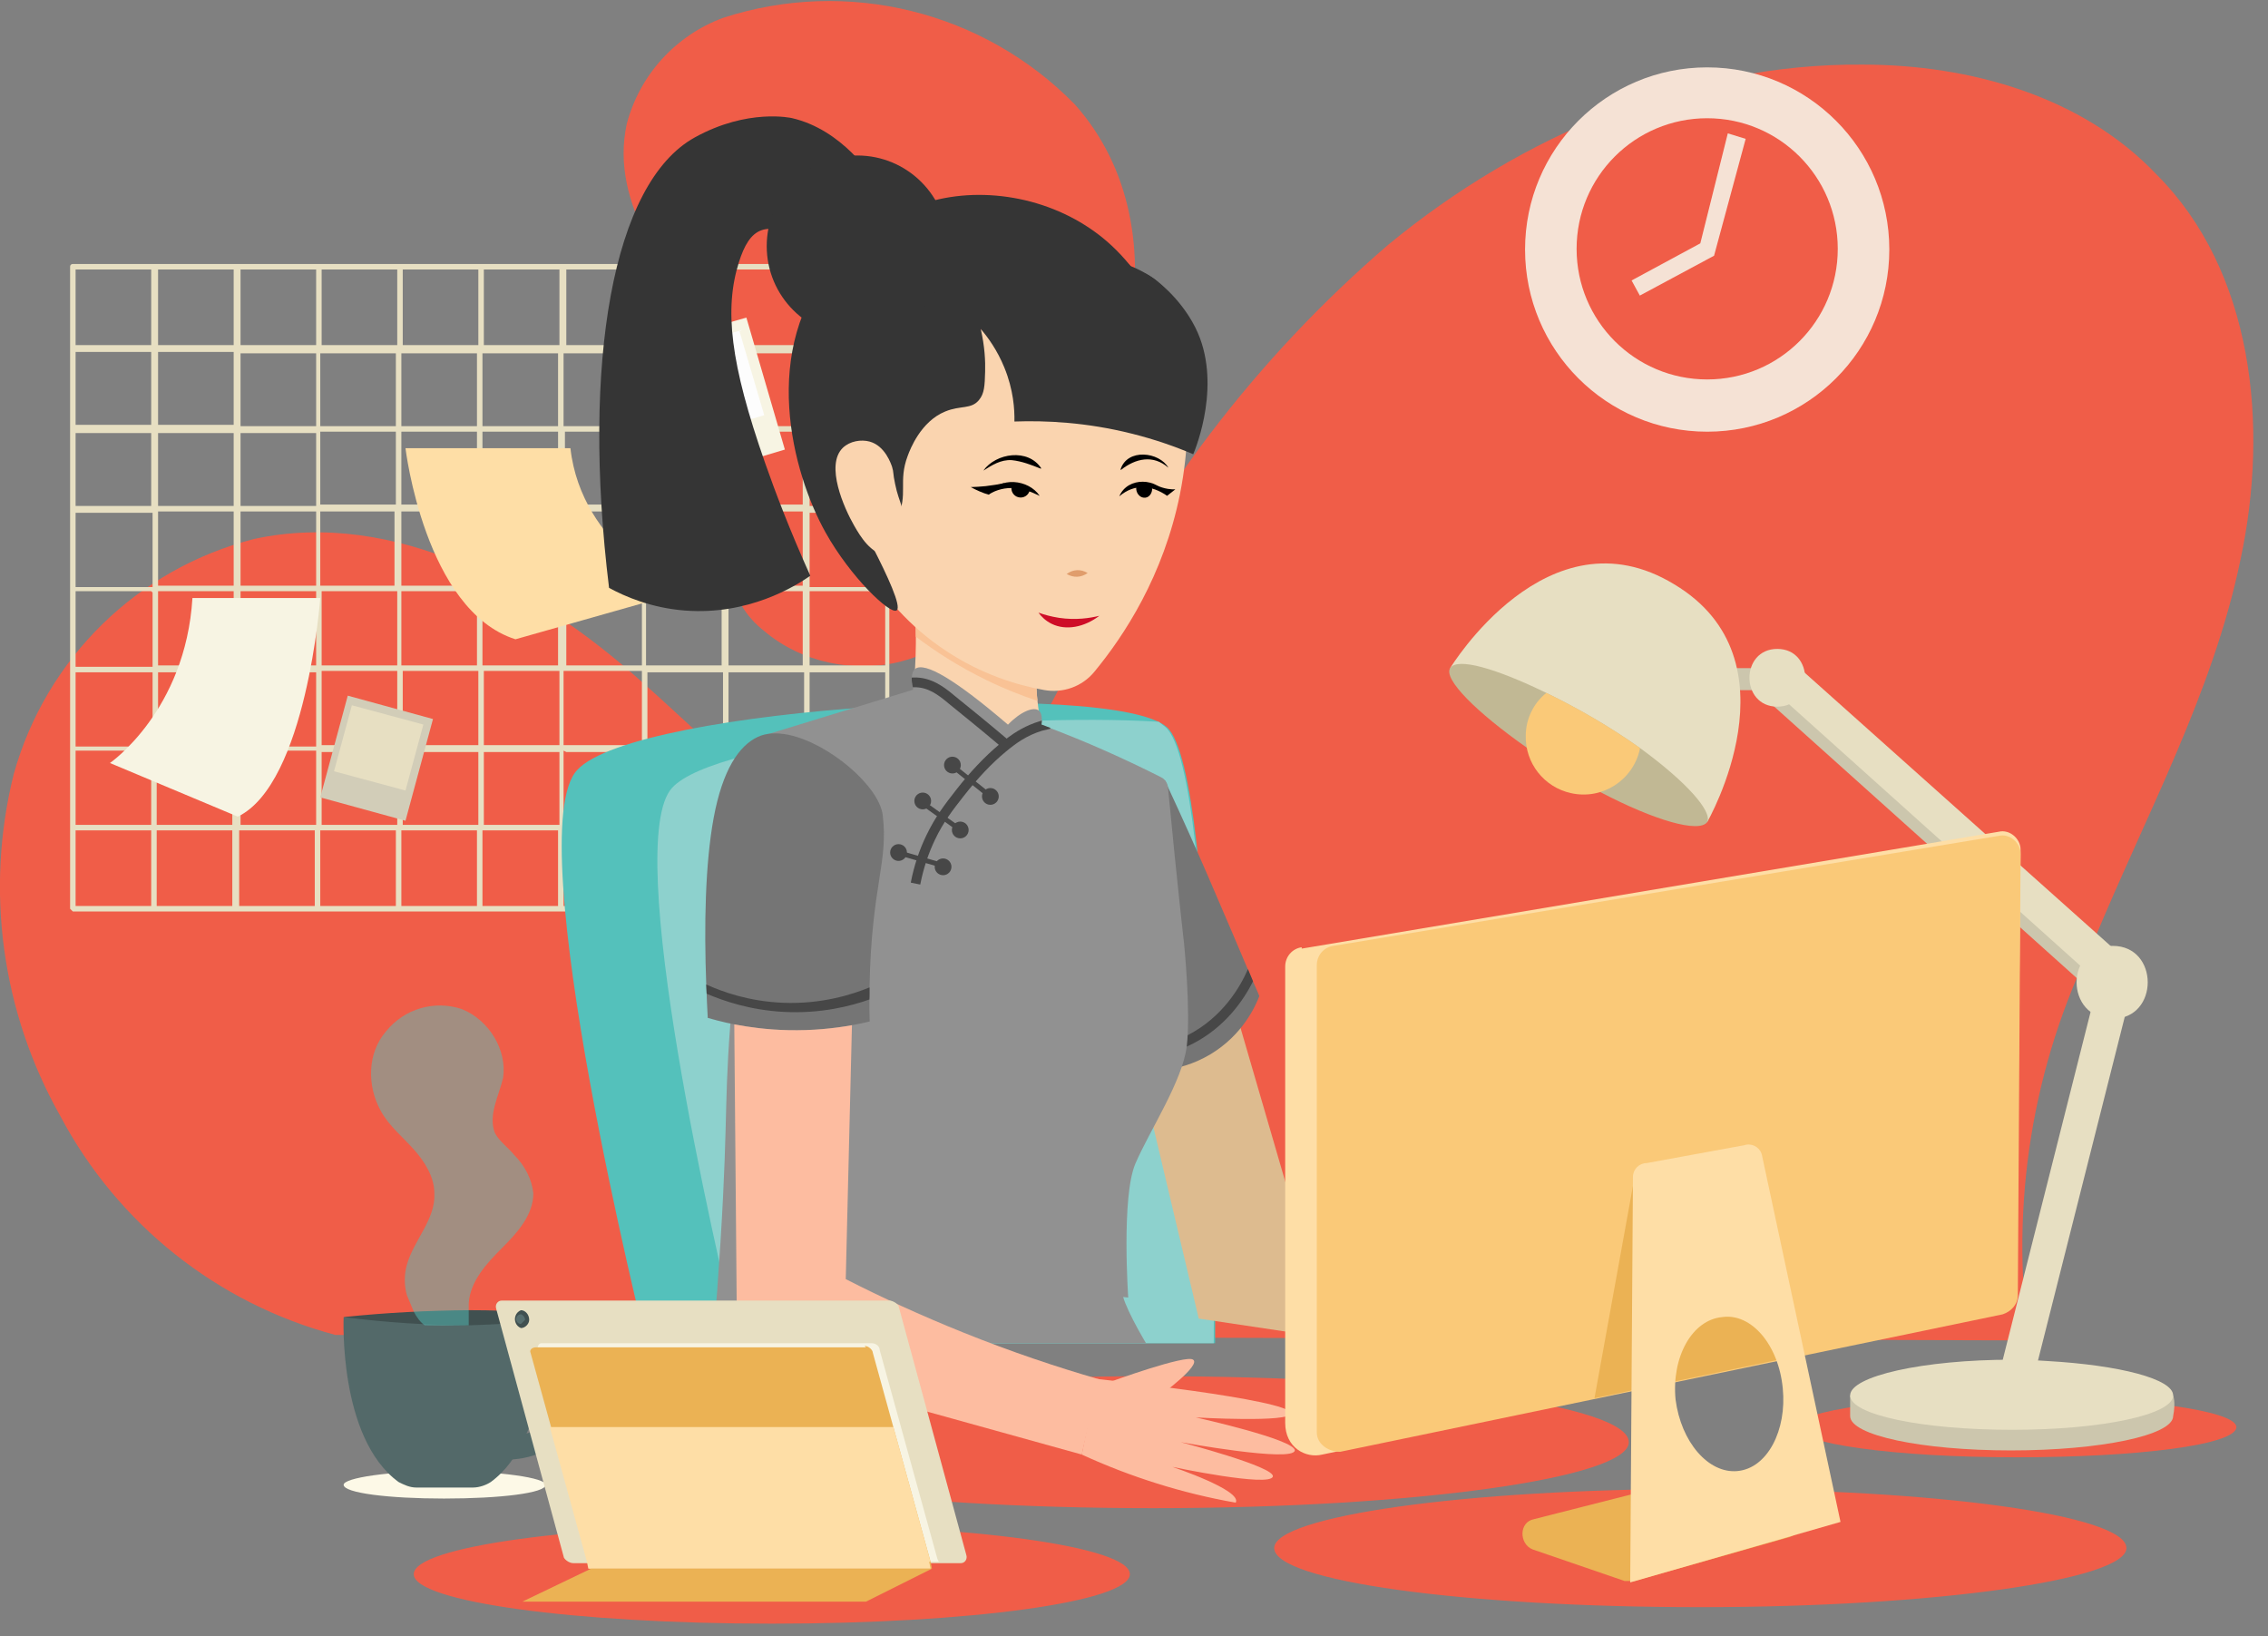 <?xml version="1.0" encoding="utf-8"?>
<!-- Generator: Adobe Illustrator 26.0.1, SVG Export Plug-In . SVG Version: 6.00 Build 0)  -->
<svg version="1.1" id="Layer_1" xmlns="http://www.w3.org/2000/svg" xmlns:xlink="http://www.w3.org/1999/xlink" x="0px" y="0px"
	 viewBox="0 0 165 119" style="enable-background:new 0 0 165 119;" xml:space="preserve">
<rect x="0" y="0" width="165" height="119" fill="#808080" stroke="none"/>
<style type="text/css">
	.st0{fill:#FDF9E7;}
	.st1{fill:#F05D48;}
	.st2{fill:#E7DFC2;}
	.st3{fill:#FEDEA6;}
	.st4{fill:#F7F4E3;}
	.st5{fill:#FDFDFD;}
	.st6{fill:#D2CDB8;}
	.st7{fill:#CCC6AD;}
	.st8{fill:#C1B894;}
	.st9{fill:#FAC978;}
	.st10{fill:#536969;}
	.st11{fill:#405050;}
	.st12{opacity:0.5;fill:#54C1BB;enable-background:new    ;}
	.st13{fill:#54C1BB;}
	.st14{fill:#8DD1CD;}
	.st15{clip-path:url(#SVGID_00000076592673611819081000000014612754007512207003_);fill:#DDBB8F;}
	.st16{clip-path:url(#SVGID_00000076592673611819081000000014612754007512207003_);}
	.st17{fill:#FAD4AF;}
	.st18{fill:#F9C295;}
	.st19{fill:#353535;}
	.st20{fill:#E09D6C;}
	.st21{fill:#CE0D28;}
	.st22{fill:#757575;}
	.st23{fill:#474747;}
	.st24{fill:#919191;}
	.st25{fill:#FDBCA0;}
	.st26{fill:#576E6E;}
	.st27{fill:#EBB254;}
	.st28{fill:#F5E2D5;}
</style>
<path class="st0" d="M39.7,108c0,0.6-3.3,1-7.4,1c-4,0-7.3-0.4-7.3-1c0-0.5,3.3-1,7.3-1C36.4,107,39.7,107.5,39.7,108z"/>
<path class="st1" d="M56.2,118.1c14.4,0,26-1.6,26-3.6s-11.6-3.6-26-3.6s-26.1,1.6-26.1,3.6s11.7,3.6,26,3.6H56.2z M123.7,116.9
	c17.1,0,31-2,31-4.3c0-2.4-13.9-4.3-31-4.3c-17.2,0-31,2-31,4.3C92.7,115,106.5,116.9,123.7,116.9z"/>
<path class="st1" d="M83.9,109.7c19,0,34.6-2.2,34.6-4.8c0-2.7-15.5-4.8-34.6-4.8c-19.2,0-34.7,2.1-34.7,4.8
	C49.2,107.5,64.7,109.7,83.9,109.7z M162.7,103.8c0,1.3-7.2,2.2-16,2.2c-8.9,0-16-1-16-2.2s7.1-2.2,16-2.2
	C155.5,101.6,162.7,102.6,162.7,103.8z M24.4,97.1c-8.59-2.29-15.83-8.05-20-15.9C0.12,73.64-1.1,64.73,1,56.3
	c2.35-8.42,9.02-14.95,17.5-17.1C28.7,37,39,42.7,46.7,49.6c3.2,2.8,6.2,6,9.9,8.1C60.4,60,65,61,68.9,59.3c4.7-2,7.1-7.1,9.4-11.7
	c5.39-11.42,13.12-21.58,22.7-29.8c9.7-8,22-13.2,34.5-13.1c7.8,0,16,2.3,21.4,8c7,7,8.2,18.2,6.1,28c-2,9.7-6.9,18.6-10.7,27.8
	c-4.44,8.98-6.07,19.08-4.7,29L24.3,97.1H24.4z"/>
<path class="st1" d="M76.7,37c2.51-3.86,4.34-8.12,5.4-12.6c1.2-6,0.2-12.2-3.9-16.8c-6.64-6.79-16.56-9.24-25.6-6.3
	c-3.45,1.28-6.06,4.15-7,7.7c-1.3,6,3.2,11,6,15.8c1.5,2.6,2.6,5.5,2.8,8.5c0,2.9-1.7,5.5-1.3,8.4c0.27,1.67,1.16,3.17,2.5,4.2
	c2.7,2.3,6.6,3.1,10,2.2c5.4-1.4,8.5-6.7,11.1-11V37z"/>
<path class="st2" d="M64.5,19.2H5.3c0,0-0.2,0-0.2,0.2v46.7l0.2,0.2h59.2c0.1,0,0.2,0,0.2-0.2V19.4C64.7,19.3,64.7,19.2,64.5,19.2z
	 M46.5,42.6h-5.4v-5.4h5.5v5.4H46.5z M47,37.2h5.5v5.4H47V37.2z M34.7,43v5.4h-5.5V43H34.7z M29.2,42.6v-5.4h5.5v5.4H29.2z M35.2,43
	h5.4v5.4h-5.5V43H35.2z M35.2,42.6v-5.4h5.4v5.4h-5.5H35.2z M41.1,36.7v-5.3h5.5v5.3H41H41.1z M40.6,36.7h-5.5v-5.3h5.5V36.7z
	 M34.7,36.7h-5.5v-5.3h5.5V36.7z M28.7,36.7h-5.4v-5.3h5.5v5.3H28.7z M28.7,37.2v5.4h-5.4v-5.4h5.5H28.7z M23,42.6h-5.5v-5.4H23
	V42.6z M17,42.6h-5.5v-5.4H17V42.6z M17,43v5.4h-5.5V43H17z M17.5,43H23v5.4h-5.5V43z M23.4,43h5.5v5.4h-5.5V43z M28.9,48.8v5.4
	h-5.5v-5.4H28.9z M29.3,48.8h5.5v5.4h-5.5V48.8z M35.3,48.8h5.4v5.4h-5.5v-5.4H35.3z M41.2,48.8h5.5v5.4H41v-5.4H41.2z M41.2,48.4
	V43h5.5v5.4H41L41.2,48.4z M47,43h5.5v5.4H47V43z M53,43h5.4v5.4H53V43z M53,42.6v-5.4h5.4v5.4H53z M53,36.7v-5.3h5.4v5.3H53z
	 M52.5,36.7H47v-5.3h5.5V36.7z M47,31v-5.3h5.5V31H47z M46.6,31H41v-5.3h5.5V31H46.6z M40.6,31h-5.5v-5.3h5.5V31z M34.7,31h-5.5
	v-5.3h5.5V31z M28.7,31h-5.4v-5.3h5.5V31H28.7z M23,31h-5.5v-5.3H23V31z M23,31.5v5.3h-5.5v-5.3H23z M17,36.8h-5.5v-5.3H17V36.8z
	 M11.1,36.8H5.5v-5.3H11v5.3H11.1z M11.1,37.3v5.4H5.5v-5.4H11H11.1z M11.1,43.1v5.4H5.5V43H11L11.1,43.1z M11.1,48.9v5.4H5.5v-5.4
	H11H11.1z M11.5,48.9H17v5.4h-5.5V48.9z M17.5,48.9H23v5.4h-5.5V48.9z M23,54.7V60h-5.5v-5.4H23V54.7z M23.4,54.7h5.5V60h-5.5v-5.4
	V54.7z M29.4,54.7h5.4V60h-5.5v-5.4L29.4,54.7z M35.2,54.7h5.5V60h-5.5v-5.4V54.7z M41.2,54.7h5.5V60H41v-5.4L41.2,54.7z M47.1,54.7
	h5.5V60H47v-5.4L47.1,54.7z M47.1,54.3v-5.4h5.5v5.4H47H47.1z M53.1,48.9h5.4v5.4H53v-5.4H53.1z M58.9,48.9h5.5v5.4h-5.5V48.9z
	 M58.9,48.5V43h5.5v5.4h-5.5V48.5z M58.9,42.7v-5.4h5.5v5.4H58.9z M58.9,36.8v-5.3h5.5v5.3H58.9z M58.9,31v-5.3h5.5V31
	C64.4,31,58.9,31,58.9,31z M58.5,31H53v-5.3h5.5C58.5,25.7,58.5,31,58.5,31z M53,25.1v-5.5h5.5v5.5H53z M52.6,25.1H47v-5.5h5.5v5.5
	H52.6z M46.6,25.1h-5.4v-5.5h5.5v5.5H46.6z M40.7,25.1h-5.5v-5.5h5.5V25.1z M34.8,25.1h-5.5v-5.5h5.5V25.1z M28.8,25.1h-5.4v-5.5
	h5.5v5.5H28.8z M23,25.1h-5.5v-5.5H23C23,19.6,23,25.1,23,25.1z M17,25.1h-5.5v-5.5H17C17,19.6,17,25.1,17,25.1z M17,25.6v5.3h-5.5
	v-5.3C11.5,25.6,17,25.6,17,25.6z M11,30.9H5.5v-5.3H11C11,25.6,11,30.9,11,30.9z M5.5,54.6H11V60H5.5V54.6z M11.5,54.6h5.4V60h-5.5
	v-5.4H11.5z M16.9,60.4v5.5h-5.5v-5.5H17L16.9,60.4z M17.4,60.4h5.5v5.5h-5.5C17.4,65.9,17.4,60.4,17.4,60.4z M23.3,60.4h5.5v5.5
	h-5.5C23.3,65.9,23.3,60.4,23.3,60.4z M29.3,60.4h5.4v5.5h-5.5v-5.5L29.3,60.4z M35.1,60.4h5.5v5.5h-5.5
	C35.1,65.9,35.1,60.4,35.1,60.4z M41.1,60.4h5.5v5.5H41v-5.5L41.1,60.4z M47,60.4h5.5v5.5H47C47,65.9,47,60.4,47,60.4z M53,60.4h5.4
	v5.5H53C53,65.9,53,60.4,53,60.4z M53,60v-5.4h5.4V60C58.4,60,53,60,53,60z M58.8,54.6h5.5V60h-5.5C58.8,60,58.8,54.6,58.8,54.6z
	 M64.3,25h-5.5v-5.5h5.5V25z M11,19.6v5.5H5.5v-5.5H11z M5.5,60.4H11v5.5H5.5V60.4z M58.8,65.9v-5.5h5.5v5.5
	C64.3,65.9,58.8,65.9,58.8,65.9z"/>
<path class="st3" d="M29.5,32.6c0,0,1.4,11.8,8,13.9l12-3.4c0,0-7.2-3.3-8-10.5H29.5z"/>
<path class="st4" d="M23.3,43.5c0,0-1,13.5-6,15.9L8,55.5c0,0,5.5-3.8,6-12h9.2H23.3z M54.3,23.1l-8,2.3l2.8,9.7l8-2.4
	C57.1,32.7,54.3,23.1,54.3,23.1z"/>
<path class="st5" d="M54,24l-7,2l1.8,6.2l6.8-2l-1.8-6.1L54,24z"/>
<path class="st6" d="M31.5,52.3l-6.2-1.7l-2,7.4l6.2,1.7L31.5,52.3z"/>
<path class="st2" d="M30.8,52.7l-5.2-1.4l-1.3,4.8l5.2,1.4L30.8,52.7z"/>
<path class="st7" d="M128.6,48.6h-2.7c-0.4,0-0.8,0.3-0.8,0.8c0,0.4,0.4,0.8,0.8,0.8h2.7c0.4,0,0.8-0.4,0.8-0.8
	C129.4,48.9,129,48.6,128.6,48.6z"/>
<path class="st7" d="M154.5,70.7L130,48.9c-1.2-1-3,0.7-1.7,1.8l24.3,21.8c1.2,1,3-0.7,1.8-1.8H154.5z M158.1,101.5h-2.3
	c-2.2-0.6-5.6-1-9.5-1c-3.8,0-7.2,0.4-9.4,1h-2.3v1.5c0,1.4,5.2,2.5,11.7,2.5s11.8-1.1,11.8-2.5C158.3,102,158.1,101.5,158.1,101.5z
	"/>
<path class="st2" d="M158.1,101.5c0,1.4-5.2,2.5-11.7,2.5c-6.6,0-11.8-1.1-11.8-2.5s5.3-2.6,11.8-2.6c0.87,0.01,1.73,0.04,2.6,0.1
	C154.2,99.3,158.1,100.3,158.1,101.5L158.1,101.5z"/>
<path class="st2" d="M149,99l-1.2,2.1V99H149z"/>
<path class="st2" d="M152.7,71.2l-7.4,29.3c-0.3,1.5,2,2.2,2.4,0.7l7.4-29.3C155.5,70.3,153.1,69.7,152.7,71.2z"/>
<path class="st2" d="M155,70.1l-24.3-21.7c-1.2-1-3,0.7-1.8,1.7L153.3,72c1.1,1,3-0.7,1.7-1.8V70.1z M105.5,48.6
	c0,0,7.1-11.7,16.3-6.1c9.2,5.5,2.4,17.3,2.4,17.3L105.5,48.6z"/>
<path class="st8" d="M124.2,59.8c-0.6,0.8-3.8-0.1-7.8-2.2c-1.83-0.96-3.6-2.03-5.3-3.2c-3.7-2.6-6.1-5-5.6-5.8s3.3,0,7,1.8
	c2.37,1.15,4.65,2.48,6.8,4C122.6,56.8,124.6,59,124.2,59.8z"/>
<path class="st9" d="M119.3,54.5c-0.5,2.26-2.74,3.7-5.01,3.19c-1.96-0.43-3.34-2.19-3.29-4.19c0.01-1.21,0.56-2.35,1.5-3.1
	c2.37,1.15,4.65,2.48,6.8,4V54.5z"/>
<path class="st2" d="M129.3,47.2c-2.7,0-2.7,4.2,0,4.2S132,47.2,129.3,47.2z"/>
<path class="st2" d="M129.3,48.5c-1.1,0-1.1,1.7,0,1.7C130.3,50.2,130.3,48.5,129.3,48.5z M153.7,68.8c-3.5,0-3.5,5.3,0,5.3
	C157.1,74.1,157.1,68.8,153.7,68.8z"/>
<path class="st2" d="M153.7,70.4c-1.4,0-1.4,2.1,0,2.1S155.1,70.4,153.7,70.4z"/>
<path class="st10" d="M39.7,95.8H25c0,0-0.4,8.8,4,12c0.4,0.2,0.8,0.4,1.3,0.4h4.1c0.5,0,1-0.2,1.3-0.4
	C40.1,104.6,39.7,95.8,39.7,95.8z"/>
<path class="st11" d="M39.7,95.8c0,0.3-2.4,0.5-5.6,0.6c-3.04-0.01-6.08-0.21-9.1-0.6c3.06-0.32,6.13-0.48,9.2-0.5
	C37.3,95.3,39.7,95.5,39.7,95.8z"/>
<path class="st10" d="M41.8,98.4c-0.8-1-2-1.1-3.2-1c-1,0-1,1.6,0,1.6c0.8,0,1.7,0,2.2,0.8c0.4,0.8,0.3,1.8,0,2.5
	c-1,1.9-3.2,2.4-5,2.1c-0.5,0-0.9,0.4-0.9,0.9s0.4,0.7,0.9,0.8c2,0.3,4.2-0.3,5.6-1.9C42.8,102.6,43.2,100.1,41.8,98.4z"/>
<path class="st12" d="M36.5,90.8c-1.1,1.1-2.3,2.4-2.4,4v1.6c-1.07,0.02-2.13,0.02-3.2,0c-0.3-0.2-0.6-0.6-0.8-1l-0.5-1.2
	c-0.2-0.7-0.2-1.5,0-2.2c0.5-1.8,2.1-3.3,2-5.2c0-1.2-0.7-2.3-1.5-3.2c-0.8-0.9-1.8-1.7-2.4-2.8c-1-1.8-1-4.2,0.4-5.8
	c1.32-1.63,3.51-2.27,5.5-1.6c2,0.8,3.3,3,3,5c-0.3,1.3-1.1,2.7-0.6,4c0.3,0.6,1,1.1,1.4,1.6c0.8,0.8,1.3,1.8,1.4,2.8
	C38.8,88.4,37.6,89.7,36.5,90.8z"/>
<path class="st13" d="M47,97.7c0,0-9.3-37.2-5-41.7c4.2-4.6,39-6.6,42.9-3.1c3.8,3.4,3.5,44.8,3.5,44.8H47z"/>
<path class="st14" d="M84.8,52.9l-0.5-0.4c-11.5-0.7-32.2,1.3-35.4,4.8c-3.7,4,3.2,33.8,4.8,40.4h34.6
	C88.3,97.7,88.6,56.3,84.8,52.9z"/>
<g>
	<defs>
		<rect id="SVGID_1_" x="29.01" y="-10.68" width="78.58" height="108.38"/>
	</defs>
	<clipPath id="SVGID_00000116215439610540068220000003175197487565836730_">
		<use xlink:href="#SVGID_1_"  style="overflow:visible;"/>
	</clipPath>
	<path style="clip-path:url(#SVGID_00000116215439610540068220000003175197487565836730_);fill:#DDBB8F;" d="M88.23,67.83
		c2.13,7.3,4.25,14.61,6.38,21.91c7.84,1.93,15.69,3.86,23.53,5.79l0,0l-1.17,4.76c-4.64-0.67-9.3-1.35-13.96-2.03
		c-5.28-0.78-10.55-1.56-15.8-2.35c-1.57-6.61-3.14-13.23-4.7-19.84C84.41,73.33,86.32,70.58,88.23,67.83z"/>
	<g style="clip-path:url(#SVGID_00000116215439610540068220000003175197487565836730_);">
		<g>
			<g>
				<path class="st17" d="M75.89,53.33c-0.74,0.2-1.68,0.36-2.74,0.3c-3.65-0.19-6.04-2.72-6.7-3.46c0.1-1.04,0.17-2.15,0.18-3.34
					c0-0.17,0-0.34,0-0.51c0-0.44-0.01-0.86-0.03-1.28c-0.01-0.16-0.01-0.32-0.02-0.48c0.1,0.03,0.21,0.07,0.31,0.1
					c2.86,0.94,5.73,1.88,8.59,2.82c-0.08,0.79-0.13,1.73-0.06,2.79c0.01,0.25,0.03,0.49,0.06,0.73
					C75.57,51.87,75.72,52.66,75.89,53.33z"/>
				<path class="st18" d="M75.48,50.98c-1.14-0.38-2.38-0.86-3.69-1.5c-2.08-1.01-3.79-2.13-5.16-3.17c0-0.44-0.01-0.86-0.03-1.28
					c0.09-0.13,0.19-0.26,0.29-0.38c2.86,0.94,5.73,1.88,8.59,2.82c-0.08,0.79-0.13,1.73-0.06,2.79
					C75.43,50.5,75.45,50.75,75.48,50.98z"/>
				<path class="st17" d="M86.25,27.32c0.23,2.27,0.27,5.25-0.41,8.64c-1.2,5.93-4.05,10.27-6.23,12.91
					c-0.88,1.07-2.28,1.57-3.65,1.32c-1.96-0.35-4.54-1.13-7.14-2.85c-5.4-3.57-7.26-8.82-7.77-10.45c0.16-1.01,1.3-7.46,7.45-11.43
					c6.11-3.95,12.42-2.38,13.41-2.11L86.25,27.32z"/>
				<g>
					<path class="st19" d="M86.4,30.07c-0.32,0.09-0.74-3.1-3.14-4.06c-1.31-0.53-2.28-0.81-3.97-0.99
						c-1.83-0.19-4.53-0.52-7.94-1.09c0.3,1.29,0.34,2.36,0.32,3.1c-0.03,1.03-0.05,1.59-0.45,2.07c-0.57,0.69-1.33,0.37-2.45,0.83
						c-1.79,0.73-2.56,2.76-2.73,3.22c-0.72,1.9,0.06,2.8-0.76,4.51c-0.5,1.04-1.27,1.71-1.81,2.09c1.07,2.08,2.15,4.39,1.76,4.65
						c-0.48,0.32-3.37-2.44-5.17-5.67c-2.41-4.31-4.87-13.37,0.7-19.71c1.6-1.83,3.66-3.18,5.9-4.04c0.01,0,0.02,0,0.03-0.01
						c0.02-0.01,0.04-0.02,0.06-0.02c3.38-0.84,9.89-1.49,15.49,4.4c0.31,0.32,1.02,0.41,1.65,0.88c0.8,0.6,1.36,1.33,1.77,2.1
						c0,0,0,0,0,0C87.09,26.19,86.73,29.97,86.4,30.07z"/>
				</g>
				<g>
					<g>
						<path d="M71.54,34.23c0.92-1.29,3.26-1.63,4.21-0.17c0,0-0.03,0.03-0.03,0.03c-0.71-0.28-1.36-0.54-2.11-0.62
							C72.8,33.42,72.16,33.84,71.54,34.23L71.54,34.23z"/>
					</g>
					<path d="M73.08,35.14c-0.42,0.09-0.88,0.16-1.37,0.22c-0.39,0.04-0.75,0.06-1.09,0.07c0.19,0.1,0.4,0.21,0.64,0.31
						c0.23,0.1,0.45,0.18,0.66,0.24"/>
					<path d="M84.2,35.33c0.2,0.09,0.46,0.18,0.77,0.23c0.2,0.03,0.38,0.04,0.54,0.03c-0.2,0.16-0.4,0.32-0.6,0.47"/>
					<g>
						<path d="M71.91,35.97c0.79-1.33,2.92-1.12,3.73,0.1C74.39,35.45,73.17,35.22,71.91,35.97L71.91,35.97z"/>
					</g>
					<path d="M74.91,35.67c-0.08,0.36-0.45,0.59-0.81,0.5c-0.36-0.08-0.59-0.45-0.5-0.81S74.99,35.31,74.91,35.67z"/>
				</g>
				<g>
					<g>
						<path d="M85,34.02c-1.1-0.97-2.39-0.68-3.45,0.16c0,0-0.03-0.03-0.03-0.03C82.01,32.58,84.35,32.87,85,34.02L85,34.02z"/>
					</g>
					<g>
						<path d="M81.43,36.1c0.61-1.45,2.8-1.37,3.49-0.03C83.76,35.27,82.53,35.17,81.43,36.1L81.43,36.1z"/>
					</g>
					<path d="M83.82,35.59c-0.02,0.37-0.29,0.65-0.61,0.61c-0.32-0.03-0.57-0.36-0.55-0.73C82.67,35.11,83.84,35.22,83.82,35.59z"/>
				</g>
				<g>
					<path class="st20" d="M79.13,41.68c-0.49,0.34-1.02,0.36-1.53,0.07C78.09,41.4,78.62,41.38,79.13,41.68L79.13,41.68z"/>
				</g>
				<path class="st21" d="M75.55,44.56c0.21,0.29,0.52,0.6,0.97,0.82c1.03,0.5,2.36,0.25,3.46-0.59c-0.68,0.17-1.71,0.33-2.93,0.15
					C76.47,44.85,75.96,44.71,75.55,44.56z"/>
				<path class="st19" d="M86.81,33.04c-1.29-0.55-2.79-1.08-4.48-1.5c-3.31-0.83-6.26-0.96-8.53-0.88
					c0.02-0.87-0.07-2.31-0.73-3.92c-0.52-1.28-1.21-2.22-1.72-2.81c1.85-1.15,3.04-3.02,2.85-4.76c-0.27-2.57-3.54-5.02-7.5-4.2
					c0.01-0.01,0.04-0.01,0.06-0.02c4.01-1.49,9.15-0.82,12.93,1.94c0.69,0.5,1.62,1.29,2.56,2.46c0.43,0.17,1.02,0.45,1.65,0.88
					c0,0,1.91,1.3,3.06,3.59C88.96,27.8,86.99,32.61,86.81,33.04z"/>
				<path class="st19" d="M65.42,16.68c-0.25-0.81-0.69-1.93-1.47-3.12c-0.51-0.78-2.69-4.13-6.34-4.97c0,0-3.19-0.74-7.07,1.41
					c-5.98,3.3-8.23,16.42-6.23,32.76c1.16,0.63,3.06,1.46,5.53,1.65c4.59,0.35,7.99-1.75,9.11-2.53c-1.49-3.3-2.56-6.13-3.29-8.21
					c-2.54-7.26-2.98-11.19-1.9-14.61c0.38-1.19,0.85-2.03,1.63-2.31c1.39-0.5,3.43,0.87,5.28,3.46
					C62.26,19.03,63.84,17.86,65.42,16.68z"/>
				<path class="st17" d="M64.9,33.96c-0.07-0.2-0.5-1.53-1.63-1.84c-0.62-0.17-1.44-0.04-1.95,0.45c-1.31,1.27,0.1,4.41,0.82,5.66
					c0.47,0.82,1.2,2.04,2.42,2.2c0.16,0.02,0.9,0.12,1.3-0.32c0.55-0.59,0.18-1.82-0.23-3.17c-0.19-0.64-0.35-0.95-0.51-1.74
					C64.95,34.41,65.03,34.37,64.9,33.96z"/>
				<circle class="st19" cx="62.37" cy="17.9" r="6.59"/>
			</g>
		</g>
		<g>
			<path class="st22" d="M91.62,72.45c-0.25,0.65-1.18,2.83-3.6,4.26c-2.4,1.42-4.72,1.2-5.41,1.11c-0.08-0.26-0.17-0.53-0.26-0.79
				c-0.01-0.04-0.02-0.08-0.04-0.11c-1.45-4.49-2.9-8.98-4.36-13.47c1.15-1.08,2.31-2.19,3.48-3.34c1.14-1.12,2.25-2.24,3.32-3.34
				c1.34,2.87,2.37,5.2,3.1,6.88c1,2.3,2.65,6.19,2.94,6.88c0.12,0.29,0.25,0.58,0.37,0.87C91.32,71.74,91.47,72.09,91.62,72.45z"/>
			<g>
				<path class="st23" d="M91.16,71.38c-0.71,1.41-2.04,3.33-4.39,4.54c-1.36,0.7-2.84,1.08-4.42,1.1c-0.01,0-0.02,0-0.04,0l0-0.12
					l-0.01-0.59c1.48-0.02,2.87-0.37,4.14-1.03c2.5-1.3,3.78-3.47,4.35-4.79C90.92,70.8,91.04,71.09,91.16,71.38z"/>
			</g>
		</g>
		<g>
			<path class="st24" d="M114.42,140.43c-0.39,1.35-0.71,2.53-1.42,4.97c-0.48,1.65-0.96,3.28-1.44,4.91
				c-3.04-1.05-6.28-2.06-9.71-2.99c-6.54-1.77-12.68-2.94-18.27-3.72c0.23-1.07,0.42-2.12,0.56-3.15c0.17-1.2,0.25-2.17,0.31-2.99
				c0.19-2.66,0.36-6.96,0.45-9.5c0.04-1.26-0.59-2.46-1.66-3.12c-5.74-3.57-11.48-7.14-17.22-10.71l-1.09-0.62
				c-2.71-1.54-5.4-3.11-8.01-4.68L56,110.35c2.61,1.57,5.32,3.15,8.05,4.7c5.89,3.78,11.78,7.57,17.66,11.35
				c0.64,0.41,1.05,1.11,1.1,1.87c0.17,2.69,0.18,5.74-0.13,9.08c-0.21,2.32-0.55,4.46-0.94,6.39c-0.82,0.16-1.64,0.32-2.47,0.48
				c-0.42-4.01-0.83-8.02-1.25-12.03c-0.13-1.24-0.87-2.34-1.98-2.92c-2.83-1.47-6.64-3.36-11.21-5.36
				c-9.71-4.26-10.45-3.72-12.1-5.61c-3.49-3.98-1.55-8.27-0.32-27.86c0.63-10.02,0.18-10.41,0.96-18.69
				c0.7-7.43,1.68-13.68,2.54-18.36c3.52-1.08,7.03-2.15,10.55-3.23c-0.02-0.06-0.03-0.11-0.04-0.16c-0.06-0.27-0.09-0.5-0.08-0.7
				c0-0.3,0.08-0.52,0.23-0.64c0.7-0.56,2.95,0.79,6.76,4.05c0.93-0.96,1.86-1.32,2.24-1.03c0.21,0.16,0.23,0.5,0.22,0.76
				c-0.01,0.12-0.02,0.23-0.03,0.28c0.21,0.08,0.42,0.16,0.64,0.24c1.26,0.48,2.57,1.01,3.92,1.61c1.47,0.65,2.86,1.31,4.16,1.97
				c0.28,0.14,0.46,0.42,0.49,0.73c0.73,7.59,1.17,11.34,1.17,11.34s0.5,4.93,0.2,7.47c-0.3,2.54-2.7,6.14-3.74,8.56
				c-1.03,2.42-0.52,9.74-0.52,9.74l-0.37-0.04c0.65,2.21,5.05,9.08,7.32,10.68c0.01,0,0.01,0,0.01,0c0.26,0.19,0.84,0.6,1.57,1.1
				c6,4.1,18.64,11.7,24.28,14.92c0.33,0.19,1.18,0.67,1.83,1.64c0.94,1.39,0.91,2.96,0.87,3.77
				C117.4,130.57,116.04,134.76,114.42,140.43z"/>
			<g>
				<circle class="st23" cx="65.37" cy="62.01" r="0.61"/>
			</g>
			<g>
				<g>
					<path class="st23" d="M73.45,53.91l-0.46,0.54c-0.11-0.09-0.22-0.18-0.32-0.27c-1.38-1.17-2.64-2.18-3.66-3.01l-0.18-0.15
						c-0.53-0.43-1.32-1.07-2.35-1.03c-0.02,0-0.05,0-0.07,0c-0.06-0.27-0.09-0.5-0.08-0.7c0.04-0.01,0.08-0.01,0.12-0.01
						c1.29-0.05,2.25,0.72,2.82,1.18l0.18,0.15c1.05,0.85,2.34,1.89,3.78,3.11C73.31,53.79,73.38,53.85,73.45,53.91z"/>
				</g>
			</g>
			<g>
				<g>
					<path class="st23" d="M76.4,53.01c-0.19,0.04-0.39,0.09-0.58,0.14c-1.13,0.34-1.93,0.93-2.64,1.52
						c-1.03,0.85-2.05,1.93-3.05,3.21c-0.83,1.06-1.49,1.9-2.1,3.18c-0.5,1.04-0.86,2.14-1.08,3.28l-0.69-0.14
						c0.23-1.2,0.61-2.36,1.14-3.45c0.65-1.35,1.32-2.22,2.18-3.32c1.01-1.29,2.05-2.39,3.1-3.27c0.02-0.02,0.04-0.03,0.06-0.05
						c0.16-0.13,0.33-0.27,0.51-0.4c0.65-0.49,1.4-0.95,2.39-1.25c0.05-0.02,0.11-0.03,0.16-0.04c-0.01,0.12-0.02,0.23-0.03,0.28
						c0.21,0.08,0.42,0.16,0.64,0.24L76.4,53.01z"/>
				</g>
			</g>
			<g>
				
					<rect x="70.49" y="55.06" transform="matrix(0.624 -0.782 0.782 0.624 -17.824 76.65)" class="st23" width="0.35" height="3.53"/>
			</g>
			<g>
				
					<rect x="68.33" y="57.73" transform="matrix(0.582 -0.813 0.813 0.582 -19.677 80.501)" class="st23" width="0.35" height="3.33"/>
			</g>
			<g>
				
					<rect x="66.94" y="60.94" transform="matrix(0.278 -0.961 0.961 0.278 -11.684 109.627)" class="st23" width="0.35" height="3.31"/>
			</g>
			<g>
				<circle class="st23" cx="69.29" cy="55.65" r="0.61"/>
			</g>
			<g>
				<circle class="st23" cx="72.05" cy="57.93" r="0.61"/>
			</g>
			<g>
				<circle class="st23" cx="67.13" cy="58.26" r="0.61"/>
			</g>
			<g>
				<circle class="st23" cx="69.86" cy="60.37" r="0.61"/>
			</g>
			<g>
				<circle class="st23" cx="68.61" cy="63.05" r="0.61"/>
			</g>
		</g>
		<g>
			<path class="st22" d="M63.25,73.4c0.01,0.38,0.01,0.69,0.02,0.9c-0.01,0-0.01,0-0.02,0c-0.02,0-0.03,0.01-0.06,0.02
				c-1.42,0.33-3.12,0.59-5.04,0.62h-0.39c-0.14-0.01-0.28-0.01-0.43-0.01c-1.67-0.04-3.18-0.26-4.48-0.54
				c-0.48-0.11-0.94-0.23-1.36-0.35c-0.01-0.2-0.02-0.39-0.03-0.58c-0.02-0.39-0.04-0.78-0.05-1.18c-0.01-0.22-0.02-0.44-0.03-0.67
				c-0.16-4.31-0.08-8.75,0.54-12.12c0.65-3.5,1.84-5.24,3.19-5.88c0.64-0.31,1.42-0.33,2.26-0.16c2.97,0.62,6.61,3.76,6.85,5.85
				c0.42,3.46-0.81,5.08-0.96,12.43c0,0.31-0.01,0.64-0.01,0.97V73.4z"/>
		</g>
		<g>
			<path class="st23" d="M63.26,71.82c0,0.13,0,0.26,0,0.39c0,0.16,0,0.33-0.01,0.49c-1.3,0.46-3.5,1.05-6.25,0.9
				c-2.45-0.13-4.38-0.8-5.59-1.32c-0.01-0.22-0.02-0.44-0.03-0.67c1.15,0.52,3.09,1.23,5.6,1.33
				C59.82,73.05,62.04,72.32,63.26,71.82z"/>
		</g>
	</g>
</g>
<path class="st10" d="M111.1,90.4c-1,1-1.6,2.2-2,3.5c-0.3,1.3-0.3,2.6-0.3,4l-0.3,0.3h-0.9l-0.3,0.3l-0.6-0.1
	c-0.3-0.2-0.8-0.1-1.2-0.2c-0.4,0-0.9-0.1-1-0.4c-0.3-0.3-0.3-0.6-0.3-0.8c-0.1-1.4-0.2-2.7,0.4-4l1.4-2l0.5-1.2
	c0.2-0.3,0.6-0.6,1-0.5c0.4,0,0.6,0.4,1,0.5l1-0.1C110.11,89.68,110.7,89.93,111.1,90.4z"/>
<path class="st25" d="M53.42,74.51c0.07,8.11,0.14,16.22,0.21,24.33c8.36,2.32,16.71,4.64,25.07,6.96c0.41-1.83,0.83-3.66,1.24-5.48
	c-3.04-0.88-6.34-1.98-9.82-3.38c-3.14-1.26-6-2.58-8.59-3.9c0.15-6.16,0.3-12.31,0.45-18.47c-1.27,0.23-2.84,0.4-4.65,0.36
	C55.84,74.9,54.53,74.72,53.42,74.51z"/>
<path class="st25" d="M78.7,105.8c3.57,1.64,7.33,2.82,11.2,3.5c0.5-0.9-4.6-2.6-4.6-2.6s7.1,1.5,7.3,0.7c0.2-0.7-6.7-2.5-6.7-2.5
	s8.2,1.5,8.3,0.6c0-0.8-7.2-2.4-7.2-2.4s6.9,0.4,6.9-0.3c0-1-14.1-2.5-14.1-2.5L78.7,105.8L78.7,105.8z"/>
<path class="st25" d="M80.8,100.5c0,0,5.5-2,6-1.6c0.6,0.4-2.4,2.6-2.4,2.6L80.8,100.5z"/>
<path class="st2" d="M64.7,94.6H36.5c-0.3,0-0.5,0.3-0.4,0.6l4.9,18c0,0.2,0.4,0.5,0.7,0.5h28.2c0.3,0,0.5-0.3,0.4-0.6l-4.9-18
	C65.4,94.9,65,94.6,64.7,94.6z"/>
<path class="st4" d="M68.2,113.4L64,98.2c0-0.3-0.3-0.5-0.6-0.5h-24c-0.2,0-0.3,0.2-0.3,0.5l4.2,15.2v0.2h25
	C68.3,113.6,68.2,113.4,68.2,113.4z"/>
<path class="st11" d="M38.5,96c0,0.3-0.3,0.6-0.6,0.6c-0.36-0.14-0.53-0.55-0.39-0.91c0.07-0.18,0.21-0.32,0.39-0.39
	C38.2,95.3,38.5,95.6,38.5,96z"/>
<path class="st26" d="M38.2,96l-0.3,0.3c-0.19,0-0.35-0.16-0.35-0.35s0.16-0.35,0.35-0.35C38,95.6,38.2,95.8,38.2,96z"/>
<path class="st27" d="M63,98H39c-0.3,0-0.5,0.2-0.4,0.4l4.2,15.2l0.1,0.5h24.9l-0.1-0.5l-4.2-15.2c0-0.2-0.3-0.5-0.6-0.5L63,98z"/>
<path class="st3" d="M67.7,113.6l-2.7-9.8H40l2.7,9.8l0.1,0.5h24.9l-0.1-0.5H67.7z"/>
<path class="st27" d="M63,116.5H38l5-2.4h24.8C67.8,114.1,63,116.5,63,116.5z"/>
<path class="st3" d="M94.7,69l50.7-8.5c0.8-0.2,1.6,0.5,1.6,1.3l-0.3,32.4c0,0.6-0.4,1.2-1,1.3l-49.5,10.3c-1.2,0.3-2.7-0.5-2.7-2.3
	V70.3c0-0.7,0.5-1.3,1.2-1.4V69z"/>
<path class="st9" d="M97,68.8l48.4-8c0.8-0.2,1.6,0.5,1.6,1.3l-0.2,32.1c0,0.7-0.5,1.2-1.1,1.4l-48.2,10c-0.9,0-1.7-0.6-1.7-1.4v-34
	C95.8,69.5,96.3,68.9,97,68.8z"/>
<path class="st27" d="M118.9,85.7l-2.9,16l15.3-3.2L118.9,85.7z M118.2,115l-6.7-2.3c-1-0.4-1-2,0.1-2.2l11.4-2.9h0.6l6.6,2
	c1,0.3,1,1.9,0,2.2l-11.3,3.2C118.9,115,118.2,115,118.2,115z"/>
<path class="st3" d="M128.2,84.1c-0.08-0.55-0.59-0.92-1.14-0.84c-0.05,0.01-0.11,0.02-0.16,0.04l-7.1,1.3c-0.55,0-1,0.45-1,1
	l-0.2,29.5l15.3-4.4L128.2,84.1z M126.4,107c-2.1,0.2-4.1-2.1-4.5-5.2c-0.3-3.1,1.2-5.8,3.4-6c2.1-0.3,4.1,2,4.4,5.2
	C130,104,128.6,106.8,126.4,107z"/>
<path class="st28" d="M124.2,31.4c-7.32,0-13.25-5.93-13.25-13.25S116.88,4.9,124.2,4.9c7.32,0,13.25,5.93,13.25,13.25
	S131.52,31.4,124.2,31.4L124.2,31.4z M124.2,8.6c-5.25,0-9.5,4.25-9.5,9.5s4.25,9.5,9.5,9.5s9.5-4.25,9.5-9.5S129.45,8.6,124.2,8.6z
	"/>
<path class="st28" d="M119.3,21.5l-0.6-1.1l5-2.7l2-8l1.3,0.4l-2.3,8.5C124.7,18.6,119.3,21.5,119.3,21.5z"/>
</svg>
